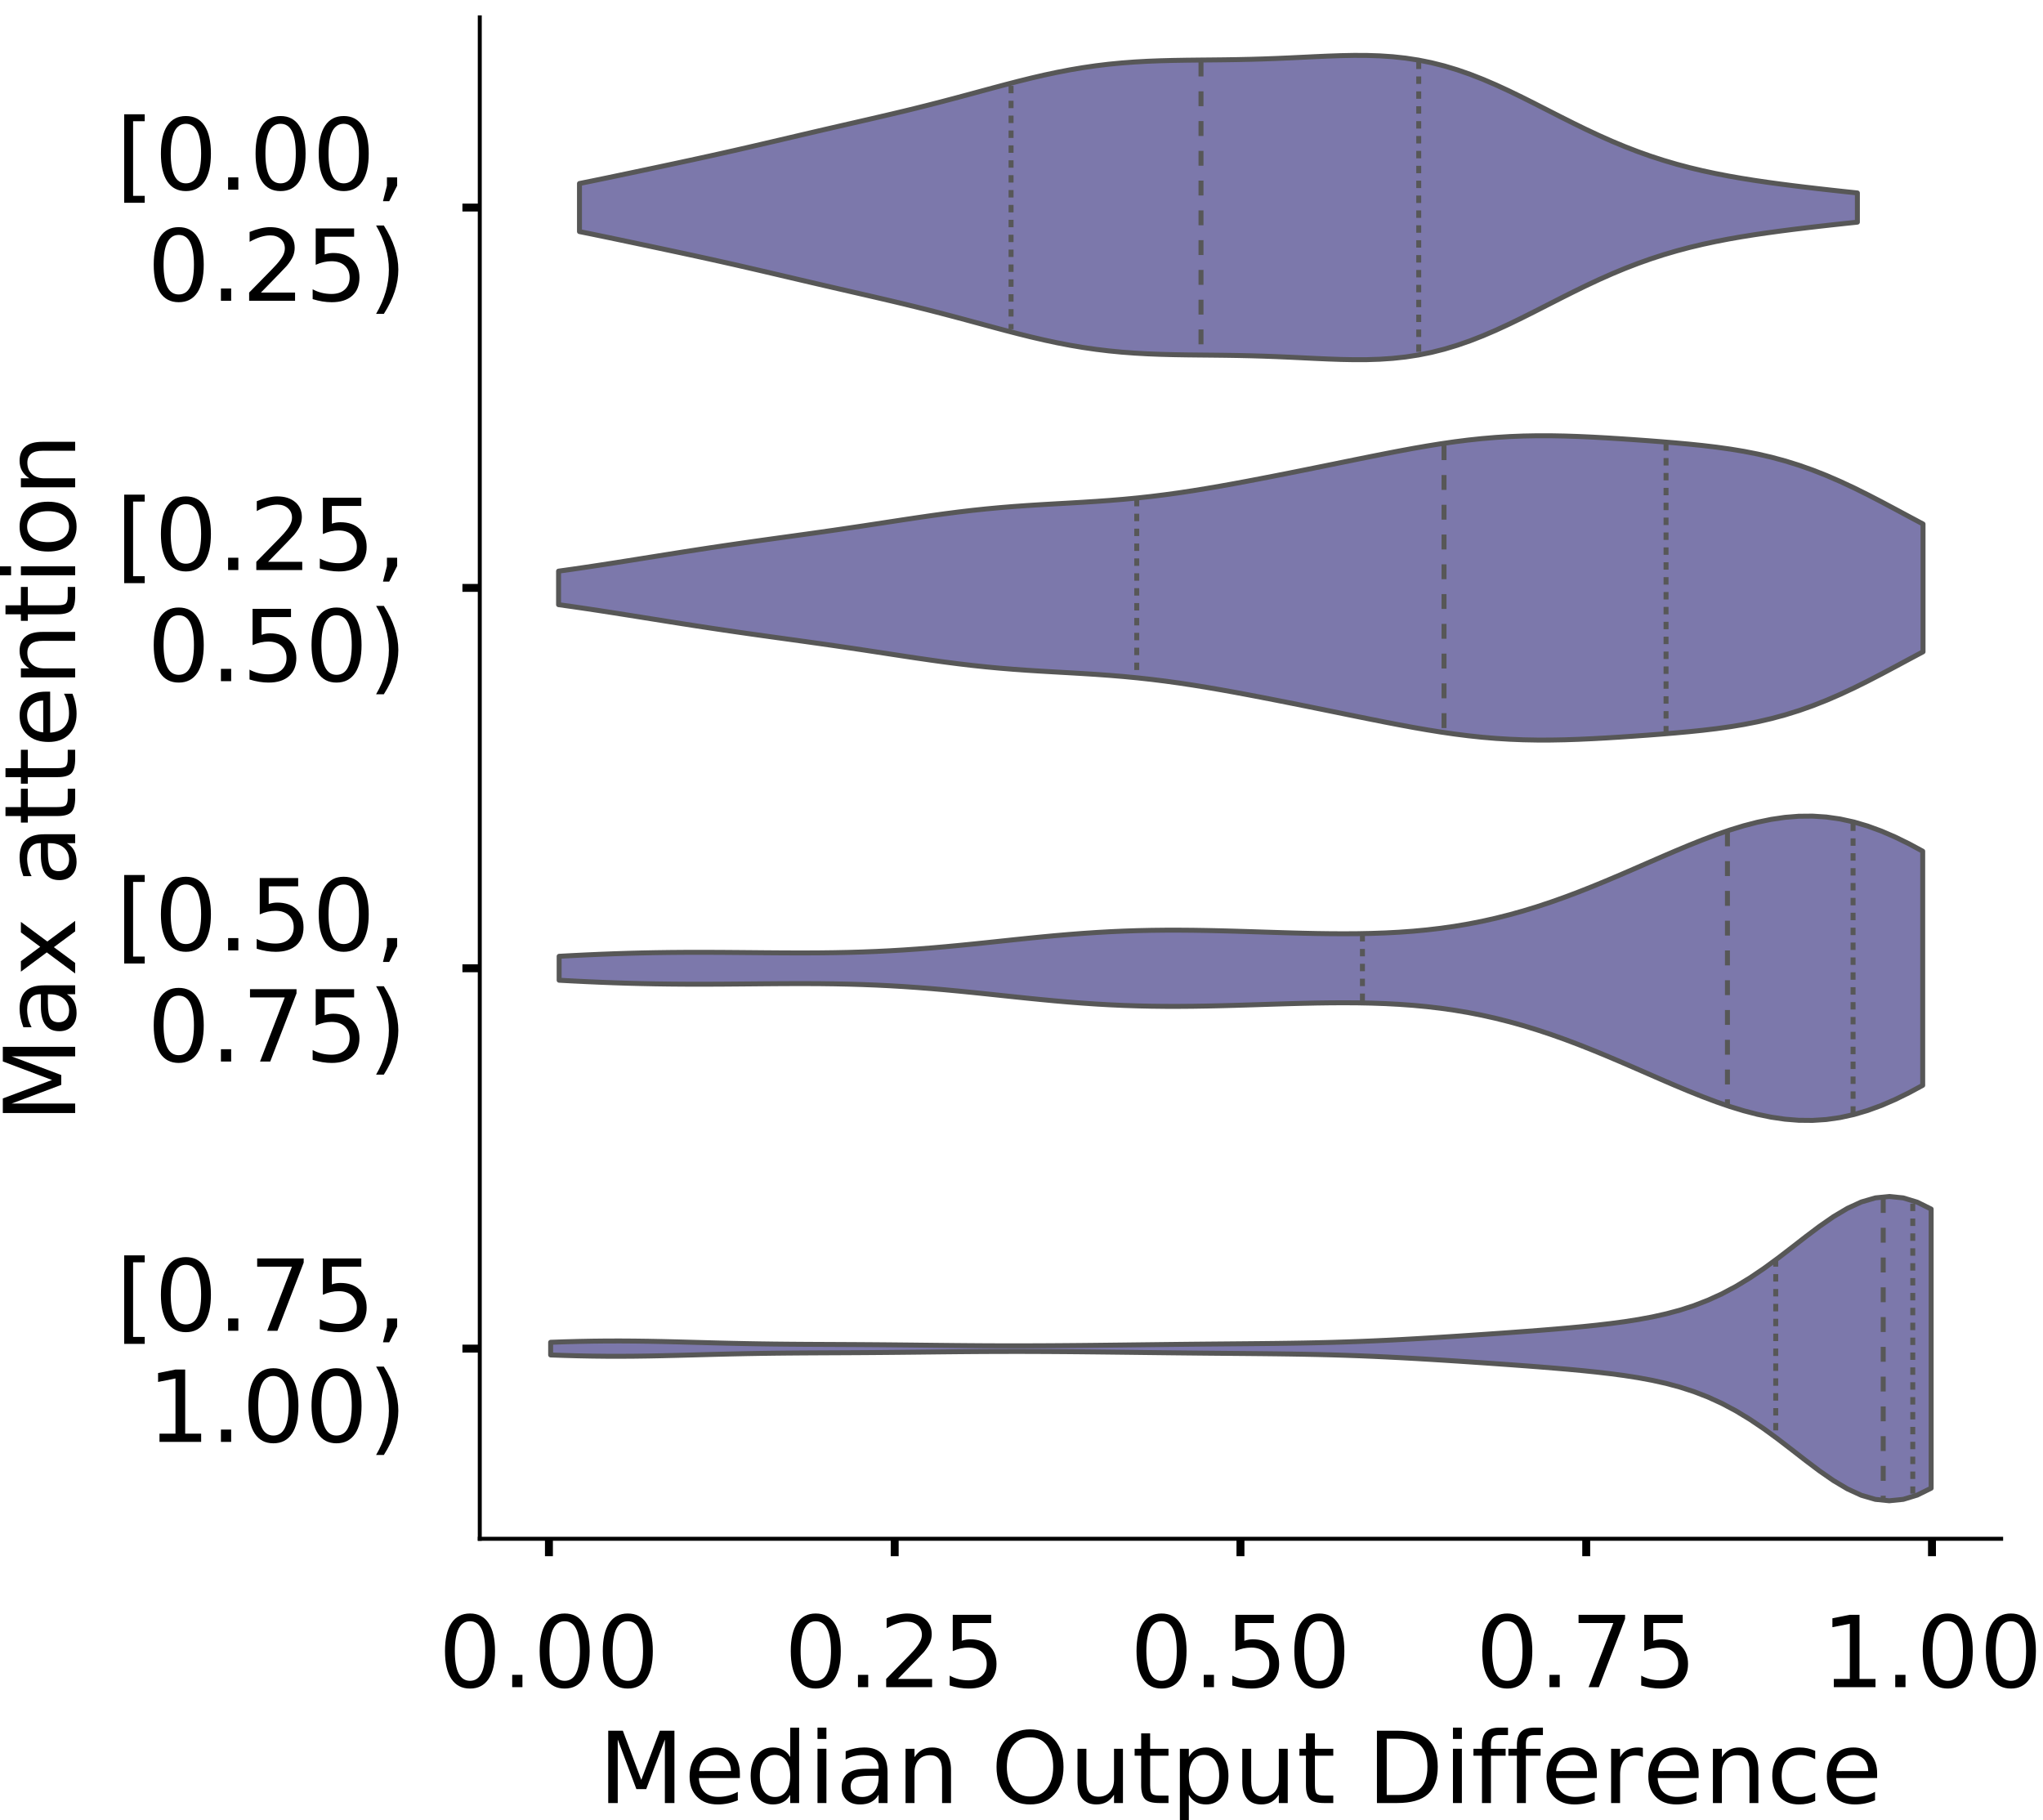 <?xml version="1.0" encoding="utf-8" standalone="no"?>
<!DOCTYPE svg PUBLIC "-//W3C//DTD SVG 1.1//EN"
  "http://www.w3.org/Graphics/SVG/1.1/DTD/svg11.dtd">
<!-- Created with matplotlib (https://matplotlib.org/) -->
<svg height="366.833pt" version="1.1" viewBox="0 0 411.77 366.833" width="411.77pt" xmlns="http://www.w3.org/2000/svg" xmlns:xlink="http://www.w3.org/1999/xlink">
 <defs>
  <style type="text/css">
*{stroke-linecap:butt;stroke-linejoin:round;}
  </style>
 </defs>
 <g id="figure_1">
  <g id="patch_1">
   <path d="M 0 366.833 
L 411.77 366.833 
L 411.77 -0 
L 0 -0 
z
" style="fill:#ffffff;"/>
  </g>
  <g id="axes_1">
   <g id="patch_2">
    <path d="M 96.7 310.133 
L 403.333 310.133 
L 403.333 3.5 
L 96.7 3.5 
z
" style="fill:#ffffff;"/>
   </g>
   <g id="PolyCollection_1">
    <defs>
     <path d="M 116.795 -320.159 
L 116.795 -329.849 
L 119.397 -330.376 
L 121.999 -330.912 
L 124.6 -331.455 
L 127.202 -332.002 
L 129.804 -332.55 
L 132.405 -333.101 
L 135.007 -333.654 
L 137.609 -334.21 
L 140.21 -334.772 
L 142.812 -335.341 
L 145.414 -335.918 
L 148.015 -336.504 
L 150.617 -337.098 
L 153.219 -337.699 
L 155.82 -338.306 
L 158.422 -338.915 
L 161.024 -339.524 
L 163.625 -340.132 
L 166.227 -340.735 
L 168.828 -341.335 
L 171.43 -341.932 
L 174.032 -342.529 
L 176.633 -343.128 
L 179.235 -343.735 
L 181.837 -344.352 
L 184.438 -344.984 
L 187.04 -345.634 
L 189.642 -346.301 
L 192.243 -346.985 
L 194.845 -347.681 
L 197.447 -348.385 
L 200.048 -349.088 
L 202.65 -349.781 
L 205.252 -350.455 
L 207.853 -351.099 
L 210.455 -351.703 
L 213.057 -352.258 
L 215.658 -352.759 
L 218.26 -353.199 
L 220.861 -353.577 
L 223.463 -353.891 
L 226.065 -354.144 
L 228.666 -354.34 
L 231.268 -354.485 
L 233.87 -354.587 
L 236.471 -354.655 
L 239.073 -354.699 
L 241.675 -354.729 
L 244.276 -354.754 
L 246.878 -354.782 
L 249.48 -354.823 
L 252.081 -354.879 
L 254.683 -354.955 
L 257.285 -355.051 
L 259.886 -355.164 
L 262.488 -355.288 
L 265.09 -355.413 
L 267.691 -355.528 
L 270.293 -355.618 
L 272.894 -355.668 
L 275.496 -355.659 
L 278.098 -355.575 
L 280.699 -355.4 
L 283.301 -355.119 
L 285.903 -354.72 
L 288.504 -354.196 
L 291.106 -353.543 
L 293.708 -352.762 
L 296.309 -351.857 
L 298.911 -350.839 
L 301.513 -349.722 
L 304.114 -348.522 
L 306.716 -347.259 
L 309.318 -345.954 
L 311.919 -344.628 
L 314.521 -343.301 
L 317.123 -341.995 
L 319.724 -340.725 
L 322.326 -339.507 
L 324.927 -338.352 
L 327.529 -337.27 
L 330.131 -336.266 
L 332.732 -335.343 
L 335.334 -334.5 
L 337.936 -333.736 
L 340.537 -333.046 
L 343.139 -332.425 
L 345.741 -331.866 
L 348.342 -331.362 
L 350.944 -330.906 
L 353.546 -330.489 
L 356.147 -330.107 
L 358.749 -329.751 
L 361.351 -329.417 
L 363.952 -329.101 
L 366.554 -328.798 
L 369.156 -328.506 
L 371.757 -328.222 
L 374.359 -327.947 
L 374.359 -322.061 
L 374.359 -322.061 
L 371.757 -321.786 
L 369.156 -321.503 
L 366.554 -321.211 
L 363.952 -320.908 
L 361.351 -320.591 
L 358.749 -320.257 
L 356.147 -319.902 
L 353.546 -319.519 
L 350.944 -319.103 
L 348.342 -318.646 
L 345.741 -318.142 
L 343.139 -317.583 
L 340.537 -316.962 
L 337.936 -316.272 
L 335.334 -315.508 
L 332.732 -314.666 
L 330.131 -313.742 
L 327.529 -312.738 
L 324.927 -311.656 
L 322.326 -310.502 
L 319.724 -309.284 
L 317.123 -308.014 
L 314.521 -306.707 
L 311.919 -305.381 
L 309.318 -304.054 
L 306.716 -302.749 
L 304.114 -301.486 
L 301.513 -300.286 
L 298.911 -299.169 
L 296.309 -298.151 
L 293.708 -297.247 
L 291.106 -296.465 
L 288.504 -295.812 
L 285.903 -295.288 
L 283.301 -294.889 
L 280.699 -294.608 
L 278.098 -294.433 
L 275.496 -294.349 
L 272.894 -294.341 
L 270.293 -294.39 
L 267.691 -294.48 
L 265.09 -294.595 
L 262.488 -294.721 
L 259.886 -294.844 
L 257.285 -294.957 
L 254.683 -295.053 
L 252.081 -295.129 
L 249.48 -295.186 
L 246.878 -295.226 
L 244.276 -295.255 
L 241.675 -295.28 
L 239.073 -295.309 
L 236.471 -295.353 
L 233.87 -295.421 
L 231.268 -295.523 
L 228.666 -295.669 
L 226.065 -295.865 
L 223.463 -296.117 
L 220.861 -296.432 
L 218.26 -296.809 
L 215.658 -297.249 
L 213.057 -297.75 
L 210.455 -298.306 
L 207.853 -298.91 
L 205.252 -299.554 
L 202.65 -300.227 
L 200.048 -300.921 
L 197.447 -301.624 
L 194.845 -302.327 
L 192.243 -303.024 
L 189.642 -303.707 
L 187.04 -304.375 
L 184.438 -305.024 
L 181.837 -305.656 
L 179.235 -306.274 
L 176.633 -306.88 
L 174.032 -307.479 
L 171.43 -308.076 
L 168.828 -308.673 
L 166.227 -309.273 
L 163.625 -309.877 
L 161.024 -310.484 
L 158.422 -311.093 
L 155.82 -311.703 
L 153.219 -312.309 
L 150.617 -312.91 
L 148.015 -313.505 
L 145.414 -314.09 
L 142.812 -314.667 
L 140.21 -315.236 
L 137.609 -315.798 
L 135.007 -316.354 
L 132.405 -316.907 
L 129.804 -317.458 
L 127.202 -318.007 
L 124.6 -318.553 
L 121.999 -319.096 
L 119.397 -319.632 
L 116.795 -320.159 
z
" id="m1ce644953e" style="stroke:#575757;"/>
    </defs>
    <g clip-path="url(#p59bf10c9da)">
     <use style="fill:#7c78ab;stroke:#575757;" x="0" xlink:href="#m1ce644953e" y="366.833"/>
    </g>
   </g>
   <g id="PolyCollection_2">
    <defs>
     <path d="M 112.58 -244.967 
L 112.58 -251.725 
L 115.358 -252.115 
L 118.136 -252.521 
L 120.914 -252.94 
L 123.692 -253.37 
L 126.47 -253.807 
L 129.248 -254.25 
L 132.025 -254.694 
L 134.803 -255.136 
L 137.581 -255.575 
L 140.359 -256.007 
L 143.137 -256.432 
L 145.915 -256.847 
L 148.693 -257.252 
L 151.471 -257.649 
L 154.248 -258.04 
L 157.026 -258.426 
L 159.804 -258.81 
L 162.582 -259.196 
L 165.36 -259.587 
L 168.138 -259.984 
L 170.916 -260.391 
L 173.694 -260.805 
L 176.471 -261.226 
L 179.249 -261.651 
L 182.027 -262.075 
L 184.805 -262.492 
L 187.583 -262.896 
L 190.361 -263.28 
L 193.139 -263.638 
L 195.917 -263.966 
L 198.694 -264.26 
L 201.472 -264.52 
L 204.25 -264.747 
L 207.028 -264.945 
L 209.806 -265.121 
L 212.584 -265.283 
L 215.362 -265.44 
L 218.14 -265.602 
L 220.917 -265.778 
L 223.695 -265.978 
L 226.473 -266.208 
L 229.251 -266.474 
L 232.029 -266.779 
L 234.807 -267.124 
L 237.585 -267.507 
L 240.363 -267.926 
L 243.14 -268.376 
L 245.918 -268.853 
L 248.696 -269.352 
L 251.474 -269.869 
L 254.252 -270.399 
L 257.03 -270.94 
L 259.808 -271.489 
L 262.586 -272.045 
L 265.363 -272.605 
L 268.141 -273.169 
L 270.919 -273.735 
L 273.697 -274.299 
L 276.475 -274.859 
L 279.253 -275.41 
L 282.031 -275.945 
L 284.809 -276.459 
L 287.587 -276.943 
L 290.364 -277.39 
L 293.142 -277.792 
L 295.92 -278.144 
L 298.698 -278.439 
L 301.476 -278.673 
L 304.254 -278.846 
L 307.032 -278.957 
L 309.81 -279.009 
L 312.587 -279.007 
L 315.365 -278.955 
L 318.143 -278.863 
L 320.921 -278.737 
L 323.699 -278.584 
L 326.477 -278.412 
L 329.255 -278.224 
L 332.033 -278.024 
L 334.81 -277.811 
L 337.588 -277.582 
L 340.366 -277.329 
L 343.144 -277.044 
L 345.922 -276.714 
L 348.7 -276.327 
L 351.478 -275.869 
L 354.256 -275.325 
L 357.033 -274.683 
L 359.811 -273.933 
L 362.589 -273.069 
L 365.367 -272.088 
L 368.145 -270.993 
L 370.923 -269.79 
L 373.701 -268.491 
L 376.479 -267.113 
L 379.256 -265.674 
L 382.034 -264.196 
L 384.812 -262.705 
L 387.59 -261.222 
L 387.59 -235.469 
L 387.59 -235.469 
L 384.812 -233.987 
L 382.034 -232.495 
L 379.256 -231.018 
L 376.479 -229.579 
L 373.701 -228.2 
L 370.923 -226.902 
L 368.145 -225.699 
L 365.367 -224.604 
L 362.589 -223.623 
L 359.811 -222.759 
L 357.033 -222.009 
L 354.256 -221.367 
L 351.478 -220.823 
L 348.7 -220.364 
L 345.922 -219.977 
L 343.144 -219.648 
L 340.366 -219.363 
L 337.588 -219.11 
L 334.81 -218.88 
L 332.033 -218.667 
L 329.255 -218.467 
L 326.477 -218.28 
L 323.699 -218.108 
L 320.921 -217.955 
L 318.143 -217.829 
L 315.365 -217.736 
L 312.587 -217.685 
L 309.81 -217.683 
L 307.032 -217.734 
L 304.254 -217.846 
L 301.476 -218.018 
L 298.698 -218.253 
L 295.92 -218.548 
L 293.142 -218.899 
L 290.364 -219.302 
L 287.587 -219.749 
L 284.809 -220.233 
L 282.031 -220.747 
L 279.253 -221.282 
L 276.475 -221.833 
L 273.697 -222.393 
L 270.919 -222.957 
L 268.141 -223.523 
L 265.363 -224.087 
L 262.586 -224.647 
L 259.808 -225.202 
L 257.03 -225.751 
L 254.252 -226.292 
L 251.474 -226.823 
L 248.696 -227.34 
L 245.918 -227.839 
L 243.14 -228.316 
L 240.363 -228.766 
L 237.585 -229.185 
L 234.807 -229.568 
L 232.029 -229.912 
L 229.251 -230.217 
L 226.473 -230.483 
L 223.695 -230.714 
L 220.917 -230.914 
L 218.14 -231.09 
L 215.362 -231.252 
L 212.584 -231.409 
L 209.806 -231.571 
L 207.028 -231.747 
L 204.25 -231.945 
L 201.472 -232.172 
L 198.694 -232.432 
L 195.917 -232.726 
L 193.139 -233.054 
L 190.361 -233.412 
L 187.583 -233.796 
L 184.805 -234.2 
L 182.027 -234.617 
L 179.249 -235.04 
L 176.471 -235.465 
L 173.694 -235.887 
L 170.916 -236.301 
L 168.138 -236.707 
L 165.36 -237.105 
L 162.582 -237.496 
L 159.804 -237.882 
L 157.026 -238.266 
L 154.248 -238.652 
L 151.471 -239.042 
L 148.693 -239.439 
L 145.915 -239.845 
L 143.137 -240.26 
L 140.359 -240.684 
L 137.581 -241.117 
L 134.803 -241.555 
L 132.025 -241.998 
L 129.248 -242.442 
L 126.47 -242.884 
L 123.692 -243.322 
L 120.914 -243.752 
L 118.136 -244.171 
L 115.358 -244.577 
L 112.58 -244.967 
z
" id="m4281a9772f" style="stroke:#575757;"/>
    </defs>
    <g clip-path="url(#p59bf10c9da)">
     <use style="fill:#7c78ab;stroke:#575757;" x="0" xlink:href="#m4281a9772f" y="366.833"/>
    </g>
   </g>
   <g id="PolyCollection_3">
    <defs>
     <path d="M 112.697 -169.274 
L 112.697 -174.101 
L 115.473 -174.249 
L 118.249 -174.385 
L 121.025 -174.506 
L 123.801 -174.613 
L 126.577 -174.703 
L 129.353 -174.776 
L 132.129 -174.831 
L 134.905 -174.87 
L 137.681 -174.893 
L 140.457 -174.901 
L 143.233 -174.897 
L 146.009 -174.883 
L 148.785 -174.862 
L 151.561 -174.838 
L 154.337 -174.813 
L 157.113 -174.793 
L 159.889 -174.781 
L 162.665 -174.78 
L 165.441 -174.795 
L 168.217 -174.83 
L 170.993 -174.886 
L 173.769 -174.967 
L 176.545 -175.075 
L 179.321 -175.21 
L 182.097 -175.374 
L 184.873 -175.565 
L 187.649 -175.781 
L 190.425 -176.022 
L 193.201 -176.282 
L 195.978 -176.558 
L 198.754 -176.845 
L 201.53 -177.138 
L 204.306 -177.431 
L 207.082 -177.719 
L 209.858 -177.996 
L 212.634 -178.257 
L 215.41 -178.496 
L 218.186 -178.711 
L 220.962 -178.898 
L 223.738 -179.054 
L 226.514 -179.179 
L 229.29 -179.271 
L 232.066 -179.332 
L 234.842 -179.363 
L 237.618 -179.366 
L 240.394 -179.345 
L 243.17 -179.301 
L 245.946 -179.241 
L 248.722 -179.167 
L 251.498 -179.083 
L 254.274 -178.996 
L 257.05 -178.908 
L 259.826 -178.825 
L 262.602 -178.752 
L 265.378 -178.693 
L 268.154 -178.655 
L 270.93 -178.642 
L 273.706 -178.66 
L 276.482 -178.715 
L 279.258 -178.812 
L 282.035 -178.958 
L 284.811 -179.159 
L 287.587 -179.42 
L 290.363 -179.746 
L 293.139 -180.141 
L 295.915 -180.61 
L 298.691 -181.154 
L 301.467 -181.775 
L 304.243 -182.474 
L 307.019 -183.249 
L 309.795 -184.098 
L 312.571 -185.018 
L 315.347 -186.003 
L 318.123 -187.049 
L 320.899 -188.146 
L 323.675 -189.288 
L 326.451 -190.464 
L 329.227 -191.663 
L 332.003 -192.875 
L 334.779 -194.085 
L 337.555 -195.278 
L 340.331 -196.44 
L 343.107 -197.552 
L 345.883 -198.596 
L 348.659 -199.553 
L 351.435 -200.402 
L 354.211 -201.122 
L 356.987 -201.695 
L 359.763 -202.102 
L 362.539 -202.325 
L 365.315 -202.351 
L 368.092 -202.17 
L 370.868 -201.775 
L 373.644 -201.168 
L 376.42 -200.351 
L 379.196 -199.336 
L 381.972 -198.138 
L 384.748 -196.779 
L 387.524 -195.282 
L 387.524 -148.093 
L 387.524 -148.093 
L 384.748 -146.596 
L 381.972 -145.237 
L 379.196 -144.039 
L 376.42 -143.024 
L 373.644 -142.207 
L 370.868 -141.6 
L 368.092 -141.205 
L 365.315 -141.024 
L 362.539 -141.05 
L 359.763 -141.273 
L 356.987 -141.68 
L 354.211 -142.253 
L 351.435 -142.973 
L 348.659 -143.822 
L 345.883 -144.779 
L 343.107 -145.823 
L 340.331 -146.935 
L 337.555 -148.097 
L 334.779 -149.29 
L 332.003 -150.5 
L 329.227 -151.712 
L 326.451 -152.911 
L 323.675 -154.087 
L 320.899 -155.229 
L 318.123 -156.326 
L 315.347 -157.372 
L 312.571 -158.357 
L 309.795 -159.277 
L 307.019 -160.126 
L 304.243 -160.901 
L 301.467 -161.6 
L 298.691 -162.221 
L 295.915 -162.765 
L 293.139 -163.234 
L 290.363 -163.629 
L 287.587 -163.955 
L 284.811 -164.216 
L 282.035 -164.417 
L 279.258 -164.563 
L 276.482 -164.66 
L 273.706 -164.715 
L 270.93 -164.733 
L 268.154 -164.72 
L 265.378 -164.682 
L 262.602 -164.623 
L 259.826 -164.55 
L 257.05 -164.467 
L 254.274 -164.379 
L 251.498 -164.292 
L 248.722 -164.208 
L 245.946 -164.134 
L 243.17 -164.074 
L 240.394 -164.03 
L 237.618 -164.009 
L 234.842 -164.012 
L 232.066 -164.043 
L 229.29 -164.104 
L 226.514 -164.196 
L 223.738 -164.321 
L 220.962 -164.477 
L 218.186 -164.664 
L 215.41 -164.879 
L 212.634 -165.118 
L 209.858 -165.379 
L 207.082 -165.656 
L 204.306 -165.944 
L 201.53 -166.237 
L 198.754 -166.53 
L 195.978 -166.817 
L 193.201 -167.093 
L 190.425 -167.353 
L 187.649 -167.594 
L 184.873 -167.81 
L 182.097 -168.001 
L 179.321 -168.165 
L 176.545 -168.3 
L 173.769 -168.408 
L 170.993 -168.489 
L 168.217 -168.545 
L 165.441 -168.58 
L 162.665 -168.595 
L 159.889 -168.594 
L 157.113 -168.582 
L 154.337 -168.562 
L 151.561 -168.537 
L 148.785 -168.513 
L 146.009 -168.492 
L 143.233 -168.478 
L 140.457 -168.474 
L 137.681 -168.482 
L 134.905 -168.505 
L 132.129 -168.544 
L 129.353 -168.599 
L 126.577 -168.672 
L 123.801 -168.762 
L 121.025 -168.869 
L 118.249 -168.99 
L 115.473 -169.126 
L 112.697 -169.274 
z
" id="me131177d0b" style="stroke:#575757;"/>
    </defs>
    <g clip-path="url(#p59bf10c9da)">
     <use style="fill:#7c78ab;stroke:#575757;" x="0" xlink:href="#me131177d0b" y="366.833"/>
    </g>
   </g>
   <g id="PolyCollection_4">
    <defs>
     <path d="M 110.984 -93.751 
L 110.984 -96.307 
L 113.794 -96.404 
L 116.605 -96.481 
L 119.415 -96.535 
L 122.226 -96.566 
L 125.036 -96.571 
L 127.847 -96.553 
L 130.657 -96.515 
L 133.468 -96.46 
L 136.278 -96.392 
L 139.089 -96.318 
L 141.899 -96.242 
L 144.71 -96.168 
L 147.52 -96.1 
L 150.331 -96.04 
L 153.141 -95.991 
L 155.952 -95.952 
L 158.762 -95.923 
L 161.573 -95.901 
L 164.383 -95.885 
L 167.194 -95.872 
L 170.004 -95.858 
L 172.815 -95.843 
L 175.625 -95.824 
L 178.436 -95.802 
L 181.246 -95.775 
L 184.057 -95.746 
L 186.867 -95.715 
L 189.678 -95.685 
L 192.488 -95.656 
L 195.299 -95.632 
L 198.109 -95.613 
L 200.92 -95.601 
L 203.73 -95.596 
L 206.541 -95.598 
L 209.351 -95.606 
L 212.162 -95.621 
L 214.972 -95.641 
L 217.783 -95.665 
L 220.593 -95.693 
L 223.404 -95.724 
L 226.214 -95.756 
L 229.025 -95.79 
L 231.835 -95.823 
L 234.646 -95.856 
L 237.456 -95.887 
L 240.267 -95.917 
L 243.077 -95.944 
L 245.888 -95.969 
L 248.698 -95.994 
L 251.509 -96.019 
L 254.319 -96.046 
L 257.13 -96.077 
L 259.94 -96.114 
L 262.751 -96.16 
L 265.562 -96.218 
L 268.372 -96.288 
L 271.183 -96.373 
L 273.993 -96.473 
L 276.804 -96.588 
L 279.614 -96.717 
L 282.425 -96.86 
L 285.235 -97.016 
L 288.046 -97.181 
L 290.856 -97.355 
L 293.667 -97.536 
L 296.477 -97.722 
L 299.288 -97.913 
L 302.098 -98.109 
L 304.909 -98.31 
L 307.719 -98.517 
L 310.53 -98.733 
L 313.34 -98.96 
L 316.151 -99.202 
L 318.961 -99.465 
L 321.772 -99.754 
L 324.582 -100.081 
L 327.393 -100.456 
L 330.203 -100.895 
L 333.014 -101.416 
L 335.824 -102.042 
L 338.635 -102.796 
L 341.445 -103.705 
L 344.256 -104.793 
L 347.066 -106.078 
L 349.877 -107.573 
L 352.687 -109.277 
L 355.498 -111.174 
L 358.308 -113.228 
L 361.119 -115.385 
L 363.929 -117.568 
L 366.74 -119.685 
L 369.55 -121.632 
L 372.361 -123.302 
L 375.171 -124.591 
L 377.982 -125.409 
L 380.792 -125.692 
L 383.603 -125.406 
L 386.413 -124.55 
L 389.224 -123.16 
L 389.224 -66.898 
L 389.224 -66.898 
L 386.413 -65.509 
L 383.603 -64.652 
L 380.792 -64.366 
L 377.982 -64.649 
L 375.171 -65.468 
L 372.361 -66.756 
L 369.55 -68.426 
L 366.74 -70.373 
L 363.929 -72.491 
L 361.119 -74.674 
L 358.308 -76.83 
L 355.498 -78.884 
L 352.687 -80.781 
L 349.877 -82.485 
L 347.066 -83.98 
L 344.256 -85.266 
L 341.445 -86.353 
L 338.635 -87.262 
L 335.824 -88.017 
L 333.014 -88.642 
L 330.203 -89.164 
L 327.393 -89.602 
L 324.582 -89.977 
L 321.772 -90.304 
L 318.961 -90.594 
L 316.151 -90.856 
L 313.34 -91.098 
L 310.53 -91.325 
L 307.719 -91.541 
L 304.909 -91.748 
L 302.098 -91.949 
L 299.288 -92.145 
L 296.477 -92.336 
L 293.667 -92.522 
L 290.856 -92.703 
L 288.046 -92.877 
L 285.235 -93.043 
L 282.425 -93.198 
L 279.614 -93.341 
L 276.804 -93.471 
L 273.993 -93.586 
L 271.183 -93.686 
L 268.372 -93.77 
L 265.562 -93.841 
L 262.751 -93.898 
L 259.94 -93.944 
L 257.13 -93.982 
L 254.319 -94.013 
L 251.509 -94.04 
L 248.698 -94.064 
L 245.888 -94.089 
L 243.077 -94.114 
L 240.267 -94.142 
L 237.456 -94.171 
L 234.646 -94.202 
L 231.835 -94.235 
L 229.025 -94.268 
L 226.214 -94.302 
L 223.404 -94.334 
L 220.593 -94.365 
L 217.783 -94.393 
L 214.972 -94.418 
L 212.162 -94.438 
L 209.351 -94.452 
L 206.541 -94.461 
L 203.73 -94.462 
L 200.92 -94.457 
L 198.109 -94.445 
L 195.299 -94.426 
L 192.488 -94.402 
L 189.678 -94.374 
L 186.867 -94.343 
L 184.057 -94.312 
L 181.246 -94.283 
L 178.436 -94.257 
L 175.625 -94.234 
L 172.815 -94.215 
L 170.004 -94.2 
L 167.194 -94.187 
L 164.383 -94.173 
L 161.573 -94.157 
L 158.762 -94.135 
L 155.952 -94.106 
L 153.141 -94.067 
L 150.331 -94.018 
L 147.52 -93.959 
L 144.71 -93.891 
L 141.899 -93.817 
L 139.089 -93.74 
L 136.278 -93.666 
L 133.468 -93.599 
L 130.657 -93.543 
L 127.847 -93.505 
L 125.036 -93.487 
L 122.226 -93.493 
L 119.415 -93.523 
L 116.605 -93.577 
L 113.794 -93.655 
L 110.984 -93.751 
z
" id="m85018790e4" style="stroke:#575757;"/>
    </defs>
    <g clip-path="url(#p59bf10c9da)">
     <use style="fill:#7c78ab;stroke:#575757;" x="0" xlink:href="#m85018790e4" y="366.833"/>
    </g>
   </g>
   <g id="patch_3">
    <path clip-path="url(#p59bf10c9da)" d="M 110.638 41.829 
L 110.638 41.829 
L 110.638 41.829 
L 110.638 41.829 
z
" style="fill:#7c78ab;stroke:#575757;stroke-linejoin:miter;stroke-width:0.5;"/>
   </g>
   <g id="matplotlib.axis_1">
    <g id="xtick_1">
     <g id="line2d_1">
      <defs>
       <path d="M 0 0 
L 0 3.5 
" id="m7b31e0531b" style="stroke:#000000;stroke-width:1.6;"/>
      </defs>
      <g>
       <use style="stroke:#000000;stroke-width:1.6;" x="110.638" xlink:href="#m7b31e0531b" y="310.133"/>
      </g>
     </g>
     <g id="text_1">
      <!-- 0.00 -->
      <defs>
       <path d="M 31.781 66.406 
Q 24.172 66.406 20.328 58.906 
Q 16.5 51.422 16.5 36.375 
Q 16.5 21.391 20.328 13.891 
Q 24.172 6.391 31.781 6.391 
Q 39.453 6.391 43.281 13.891 
Q 47.125 21.391 47.125 36.375 
Q 47.125 51.422 43.281 58.906 
Q 39.453 66.406 31.781 66.406 
z
M 31.781 74.219 
Q 44.047 74.219 50.516 64.516 
Q 56.984 54.828 56.984 36.375 
Q 56.984 17.969 50.516 8.266 
Q 44.047 -1.422 31.781 -1.422 
Q 19.531 -1.422 13.062 8.266 
Q 6.594 17.969 6.594 36.375 
Q 6.594 54.828 13.062 64.516 
Q 19.531 74.219 31.781 74.219 
z
" id="DejaVuSans-48"/>
       <path d="M 10.688 12.406 
L 21 12.406 
L 21 0 
L 10.688 0 
z
" id="DejaVuSans-46"/>
      </defs>
      <g transform="translate(88.372 340.03)scale(0.2 -0.2)">
       <use xlink:href="#DejaVuSans-48"/>
       <use x="63.623" xlink:href="#DejaVuSans-46"/>
       <use x="95.41" xlink:href="#DejaVuSans-48"/>
       <use x="159.033" xlink:href="#DejaVuSans-48"/>
      </g>
     </g>
    </g>
    <g id="xtick_2">
     <g id="line2d_2">
      <g>
       <use style="stroke:#000000;stroke-width:1.6;" x="180.327" xlink:href="#m7b31e0531b" y="310.133"/>
      </g>
     </g>
     <g id="text_2">
      <!-- 0.25 -->
      <defs>
       <path d="M 19.188 8.297 
L 53.609 8.297 
L 53.609 0 
L 7.328 0 
L 7.328 8.297 
Q 12.938 14.109 22.625 23.891 
Q 32.328 33.688 34.812 36.531 
Q 39.547 41.844 41.422 45.531 
Q 43.312 49.219 43.312 52.781 
Q 43.312 58.594 39.234 62.25 
Q 35.156 65.922 28.609 65.922 
Q 23.969 65.922 18.812 64.312 
Q 13.672 62.703 7.812 59.422 
L 7.812 69.391 
Q 13.766 71.781 18.938 73 
Q 24.125 74.219 28.422 74.219 
Q 39.75 74.219 46.484 68.547 
Q 53.219 62.891 53.219 53.422 
Q 53.219 48.922 51.531 44.891 
Q 49.859 40.875 45.406 35.406 
Q 44.188 33.984 37.641 27.219 
Q 31.109 20.453 19.188 8.297 
z
" id="DejaVuSans-50"/>
       <path d="M 10.797 72.906 
L 49.516 72.906 
L 49.516 64.594 
L 19.828 64.594 
L 19.828 46.734 
Q 21.969 47.469 24.109 47.828 
Q 26.266 48.188 28.422 48.188 
Q 40.625 48.188 47.75 41.5 
Q 54.891 34.812 54.891 23.391 
Q 54.891 11.625 47.562 5.094 
Q 40.234 -1.422 26.906 -1.422 
Q 22.312 -1.422 17.547 -0.641 
Q 12.797 0.141 7.719 1.703 
L 7.719 11.625 
Q 12.109 9.234 16.797 8.062 
Q 21.484 6.891 26.703 6.891 
Q 35.156 6.891 40.078 11.328 
Q 45.016 15.766 45.016 23.391 
Q 45.016 31 40.078 35.438 
Q 35.156 39.891 26.703 39.891 
Q 22.75 39.891 18.812 39.016 
Q 14.891 38.141 10.797 36.281 
z
" id="DejaVuSans-53"/>
      </defs>
      <g transform="translate(158.062 340.03)scale(0.2 -0.2)">
       <use xlink:href="#DejaVuSans-48"/>
       <use x="63.623" xlink:href="#DejaVuSans-46"/>
       <use x="95.41" xlink:href="#DejaVuSans-50"/>
       <use x="159.033" xlink:href="#DejaVuSans-53"/>
      </g>
     </g>
    </g>
    <g id="xtick_3">
     <g id="line2d_3">
      <g>
       <use style="stroke:#000000;stroke-width:1.6;" x="250.017" xlink:href="#m7b31e0531b" y="310.133"/>
      </g>
     </g>
     <g id="text_3">
      <!-- 0.50 -->
      <g transform="translate(227.751 340.03)scale(0.2 -0.2)">
       <use xlink:href="#DejaVuSans-48"/>
       <use x="63.623" xlink:href="#DejaVuSans-46"/>
       <use x="95.41" xlink:href="#DejaVuSans-53"/>
       <use x="159.033" xlink:href="#DejaVuSans-48"/>
      </g>
     </g>
    </g>
    <g id="xtick_4">
     <g id="line2d_4">
      <g>
       <use style="stroke:#000000;stroke-width:1.6;" x="319.706" xlink:href="#m7b31e0531b" y="310.133"/>
      </g>
     </g>
     <g id="text_4">
      <!-- 0.75 -->
      <defs>
       <path d="M 8.203 72.906 
L 55.078 72.906 
L 55.078 68.703 
L 28.609 0 
L 18.312 0 
L 43.219 64.594 
L 8.203 64.594 
z
" id="DejaVuSans-55"/>
      </defs>
      <g transform="translate(297.44 340.03)scale(0.2 -0.2)">
       <use xlink:href="#DejaVuSans-48"/>
       <use x="63.623" xlink:href="#DejaVuSans-46"/>
       <use x="95.41" xlink:href="#DejaVuSans-55"/>
       <use x="159.033" xlink:href="#DejaVuSans-53"/>
      </g>
     </g>
    </g>
    <g id="xtick_5">
     <g id="line2d_5">
      <g>
       <use style="stroke:#000000;stroke-width:1.6;" x="389.395" xlink:href="#m7b31e0531b" y="310.133"/>
      </g>
     </g>
     <g id="text_5">
      <!-- 1.00 -->
      <defs>
       <path d="M 12.406 8.297 
L 28.516 8.297 
L 28.516 63.922 
L 10.984 60.406 
L 10.984 69.391 
L 28.422 72.906 
L 38.281 72.906 
L 38.281 8.297 
L 54.391 8.297 
L 54.391 0 
L 12.406 0 
z
" id="DejaVuSans-49"/>
      </defs>
      <g transform="translate(367.13 340.03)scale(0.2 -0.2)">
       <use xlink:href="#DejaVuSans-49"/>
       <use x="63.623" xlink:href="#DejaVuSans-46"/>
       <use x="95.41" xlink:href="#DejaVuSans-48"/>
       <use x="159.033" xlink:href="#DejaVuSans-48"/>
      </g>
     </g>
    </g>
    <g id="text_6">
     <!-- Median Output Difference -->
     <defs>
      <path d="M 9.812 72.906 
L 24.516 72.906 
L 43.109 23.297 
L 61.812 72.906 
L 76.516 72.906 
L 76.516 0 
L 66.891 0 
L 66.891 64.016 
L 48.094 14.016 
L 38.188 14.016 
L 19.391 64.016 
L 19.391 0 
L 9.812 0 
z
" id="DejaVuSans-77"/>
      <path d="M 56.203 29.594 
L 56.203 25.203 
L 14.891 25.203 
Q 15.484 15.922 20.484 11.062 
Q 25.484 6.203 34.422 6.203 
Q 39.594 6.203 44.453 7.469 
Q 49.312 8.734 54.109 11.281 
L 54.109 2.781 
Q 49.266 0.734 44.188 -0.344 
Q 39.109 -1.422 33.891 -1.422 
Q 20.797 -1.422 13.156 6.188 
Q 5.516 13.812 5.516 26.812 
Q 5.516 40.234 12.766 48.109 
Q 20.016 56 32.328 56 
Q 43.359 56 49.781 48.891 
Q 56.203 41.797 56.203 29.594 
z
M 47.219 32.234 
Q 47.125 39.594 43.094 43.984 
Q 39.062 48.391 32.422 48.391 
Q 24.906 48.391 20.391 44.141 
Q 15.875 39.891 15.188 32.172 
z
" id="DejaVuSans-101"/>
      <path d="M 45.406 46.391 
L 45.406 75.984 
L 54.391 75.984 
L 54.391 0 
L 45.406 0 
L 45.406 8.203 
Q 42.578 3.328 38.25 0.953 
Q 33.938 -1.422 27.875 -1.422 
Q 17.969 -1.422 11.734 6.484 
Q 5.516 14.406 5.516 27.297 
Q 5.516 40.188 11.734 48.094 
Q 17.969 56 27.875 56 
Q 33.938 56 38.25 53.625 
Q 42.578 51.266 45.406 46.391 
z
M 14.797 27.297 
Q 14.797 17.391 18.875 11.75 
Q 22.953 6.109 30.078 6.109 
Q 37.203 6.109 41.297 11.75 
Q 45.406 17.391 45.406 27.297 
Q 45.406 37.203 41.297 42.844 
Q 37.203 48.484 30.078 48.484 
Q 22.953 48.484 18.875 42.844 
Q 14.797 37.203 14.797 27.297 
z
" id="DejaVuSans-100"/>
      <path d="M 9.422 54.688 
L 18.406 54.688 
L 18.406 0 
L 9.422 0 
z
M 9.422 75.984 
L 18.406 75.984 
L 18.406 64.594 
L 9.422 64.594 
z
" id="DejaVuSans-105"/>
      <path d="M 34.281 27.484 
Q 23.391 27.484 19.188 25 
Q 14.984 22.516 14.984 16.5 
Q 14.984 11.719 18.141 8.906 
Q 21.297 6.109 26.703 6.109 
Q 34.188 6.109 38.703 11.406 
Q 43.219 16.703 43.219 25.484 
L 43.219 27.484 
z
M 52.203 31.203 
L 52.203 0 
L 43.219 0 
L 43.219 8.297 
Q 40.141 3.328 35.547 0.953 
Q 30.953 -1.422 24.312 -1.422 
Q 15.922 -1.422 10.953 3.297 
Q 6 8.016 6 15.922 
Q 6 25.141 12.172 29.828 
Q 18.359 34.516 30.609 34.516 
L 43.219 34.516 
L 43.219 35.406 
Q 43.219 41.609 39.141 45 
Q 35.062 48.391 27.688 48.391 
Q 23 48.391 18.547 47.266 
Q 14.109 46.141 10.016 43.891 
L 10.016 52.203 
Q 14.938 54.109 19.578 55.047 
Q 24.219 56 28.609 56 
Q 40.484 56 46.344 49.844 
Q 52.203 43.703 52.203 31.203 
z
" id="DejaVuSans-97"/>
      <path d="M 54.891 33.016 
L 54.891 0 
L 45.906 0 
L 45.906 32.719 
Q 45.906 40.484 42.875 44.328 
Q 39.844 48.188 33.797 48.188 
Q 26.516 48.188 22.312 43.547 
Q 18.109 38.922 18.109 30.906 
L 18.109 0 
L 9.078 0 
L 9.078 54.688 
L 18.109 54.688 
L 18.109 46.188 
Q 21.344 51.125 25.703 53.562 
Q 30.078 56 35.797 56 
Q 45.219 56 50.047 50.172 
Q 54.891 44.344 54.891 33.016 
z
" id="DejaVuSans-110"/>
      <path id="DejaVuSans-32"/>
      <path d="M 39.406 66.219 
Q 28.656 66.219 22.328 58.203 
Q 16.016 50.203 16.016 36.375 
Q 16.016 22.609 22.328 14.594 
Q 28.656 6.594 39.406 6.594 
Q 50.141 6.594 56.422 14.594 
Q 62.703 22.609 62.703 36.375 
Q 62.703 50.203 56.422 58.203 
Q 50.141 66.219 39.406 66.219 
z
M 39.406 74.219 
Q 54.734 74.219 63.906 63.938 
Q 73.094 53.656 73.094 36.375 
Q 73.094 19.141 63.906 8.859 
Q 54.734 -1.422 39.406 -1.422 
Q 24.031 -1.422 14.812 8.828 
Q 5.609 19.094 5.609 36.375 
Q 5.609 53.656 14.812 63.938 
Q 24.031 74.219 39.406 74.219 
z
" id="DejaVuSans-79"/>
      <path d="M 8.5 21.578 
L 8.5 54.688 
L 17.484 54.688 
L 17.484 21.922 
Q 17.484 14.156 20.5 10.266 
Q 23.531 6.391 29.594 6.391 
Q 36.859 6.391 41.078 11.031 
Q 45.312 15.672 45.312 23.688 
L 45.312 54.688 
L 54.297 54.688 
L 54.297 0 
L 45.312 0 
L 45.312 8.406 
Q 42.047 3.422 37.719 1 
Q 33.406 -1.422 27.688 -1.422 
Q 18.266 -1.422 13.375 4.438 
Q 8.5 10.297 8.5 21.578 
z
M 31.109 56 
z
" id="DejaVuSans-117"/>
      <path d="M 18.312 70.219 
L 18.312 54.688 
L 36.812 54.688 
L 36.812 47.703 
L 18.312 47.703 
L 18.312 18.016 
Q 18.312 11.328 20.141 9.422 
Q 21.969 7.516 27.594 7.516 
L 36.812 7.516 
L 36.812 0 
L 27.594 0 
Q 17.188 0 13.234 3.875 
Q 9.281 7.766 9.281 18.016 
L 9.281 47.703 
L 2.688 47.703 
L 2.688 54.688 
L 9.281 54.688 
L 9.281 70.219 
z
" id="DejaVuSans-116"/>
      <path d="M 18.109 8.203 
L 18.109 -20.797 
L 9.078 -20.797 
L 9.078 54.688 
L 18.109 54.688 
L 18.109 46.391 
Q 20.953 51.266 25.266 53.625 
Q 29.594 56 35.594 56 
Q 45.562 56 51.781 48.094 
Q 58.016 40.188 58.016 27.297 
Q 58.016 14.406 51.781 6.484 
Q 45.562 -1.422 35.594 -1.422 
Q 29.594 -1.422 25.266 0.953 
Q 20.953 3.328 18.109 8.203 
z
M 48.688 27.297 
Q 48.688 37.203 44.609 42.844 
Q 40.531 48.484 33.406 48.484 
Q 26.266 48.484 22.188 42.844 
Q 18.109 37.203 18.109 27.297 
Q 18.109 17.391 22.188 11.75 
Q 26.266 6.109 33.406 6.109 
Q 40.531 6.109 44.609 11.75 
Q 48.688 17.391 48.688 27.297 
z
" id="DejaVuSans-112"/>
      <path d="M 19.672 64.797 
L 19.672 8.109 
L 31.594 8.109 
Q 46.688 8.109 53.688 14.938 
Q 60.688 21.781 60.688 36.531 
Q 60.688 51.172 53.688 57.984 
Q 46.688 64.797 31.594 64.797 
z
M 9.812 72.906 
L 30.078 72.906 
Q 51.266 72.906 61.172 64.094 
Q 71.094 55.281 71.094 36.531 
Q 71.094 17.672 61.125 8.828 
Q 51.172 0 30.078 0 
L 9.812 0 
z
" id="DejaVuSans-68"/>
      <path d="M 37.109 75.984 
L 37.109 68.5 
L 28.516 68.5 
Q 23.688 68.5 21.797 66.547 
Q 19.922 64.594 19.922 59.516 
L 19.922 54.688 
L 34.719 54.688 
L 34.719 47.703 
L 19.922 47.703 
L 19.922 0 
L 10.891 0 
L 10.891 47.703 
L 2.297 47.703 
L 2.297 54.688 
L 10.891 54.688 
L 10.891 58.5 
Q 10.891 67.625 15.141 71.797 
Q 19.391 75.984 28.609 75.984 
z
" id="DejaVuSans-102"/>
      <path d="M 41.109 46.297 
Q 39.594 47.172 37.812 47.578 
Q 36.031 48 33.891 48 
Q 26.266 48 22.188 43.047 
Q 18.109 38.094 18.109 28.812 
L 18.109 0 
L 9.078 0 
L 9.078 54.688 
L 18.109 54.688 
L 18.109 46.188 
Q 20.953 51.172 25.484 53.578 
Q 30.031 56 36.531 56 
Q 37.453 56 38.578 55.875 
Q 39.703 55.766 41.062 55.516 
z
" id="DejaVuSans-114"/>
      <path d="M 48.781 52.594 
L 48.781 44.188 
Q 44.969 46.297 41.141 47.344 
Q 37.312 48.391 33.406 48.391 
Q 24.656 48.391 19.812 42.844 
Q 14.984 37.312 14.984 27.297 
Q 14.984 17.281 19.812 11.734 
Q 24.656 6.203 33.406 6.203 
Q 37.312 6.203 41.141 7.25 
Q 44.969 8.297 48.781 10.406 
L 48.781 2.094 
Q 45.016 0.344 40.984 -0.531 
Q 36.969 -1.422 32.422 -1.422 
Q 20.062 -1.422 12.781 6.344 
Q 5.516 14.109 5.516 27.297 
Q 5.516 40.672 12.859 48.328 
Q 20.219 56 33.016 56 
Q 37.156 56 41.109 55.141 
Q 45.062 54.297 48.781 52.594 
z
" id="DejaVuSans-99"/>
     </defs>
     <g transform="translate(120.629 363.386)scale(0.2 -0.2)">
      <use xlink:href="#DejaVuSans-77"/>
      <use x="86.279" xlink:href="#DejaVuSans-101"/>
      <use x="147.803" xlink:href="#DejaVuSans-100"/>
      <use x="211.279" xlink:href="#DejaVuSans-105"/>
      <use x="239.062" xlink:href="#DejaVuSans-97"/>
      <use x="300.342" xlink:href="#DejaVuSans-110"/>
      <use x="363.721" xlink:href="#DejaVuSans-32"/>
      <use x="395.508" xlink:href="#DejaVuSans-79"/>
      <use x="474.219" xlink:href="#DejaVuSans-117"/>
      <use x="537.598" xlink:href="#DejaVuSans-116"/>
      <use x="576.807" xlink:href="#DejaVuSans-112"/>
      <use x="640.283" xlink:href="#DejaVuSans-117"/>
      <use x="703.662" xlink:href="#DejaVuSans-116"/>
      <use x="742.871" xlink:href="#DejaVuSans-32"/>
      <use x="774.658" xlink:href="#DejaVuSans-68"/>
      <use x="851.66" xlink:href="#DejaVuSans-105"/>
      <use x="879.443" xlink:href="#DejaVuSans-102"/>
      <use x="914.648" xlink:href="#DejaVuSans-102"/>
      <use x="949.854" xlink:href="#DejaVuSans-101"/>
      <use x="1011.377" xlink:href="#DejaVuSans-114"/>
      <use x="1052.459" xlink:href="#DejaVuSans-101"/>
      <use x="1113.982" xlink:href="#DejaVuSans-110"/>
      <use x="1177.361" xlink:href="#DejaVuSans-99"/>
      <use x="1232.342" xlink:href="#DejaVuSans-101"/>
     </g>
    </g>
   </g>
   <g id="matplotlib.axis_2">
    <g id="ytick_1">
     <g id="line2d_6">
      <defs>
       <path d="M 0 0 
L -3.5 0 
" id="m1642d4cc78" style="stroke:#000000;stroke-width:1.6;"/>
      </defs>
      <g>
       <use style="stroke:#000000;stroke-width:1.6;" x="96.7" xlink:href="#m1642d4cc78" y="41.829"/>
      </g>
     </g>
     <g id="text_7">
      <!-- [0.00, -->
      <defs>
       <path d="M 8.594 75.984 
L 29.297 75.984 
L 29.297 69 
L 17.578 69 
L 17.578 -6.203 
L 29.297 -6.203 
L 29.297 -13.188 
L 8.594 -13.188 
z
" id="DejaVuSans-91"/>
       <path d="M 11.719 12.406 
L 22.016 12.406 
L 22.016 4 
L 14.016 -11.625 
L 7.719 -11.625 
L 11.719 4 
z
" id="DejaVuSans-44"/>
      </defs>
      <g transform="translate(23.309 38.23)scale(0.2 -0.2)">
       <use xlink:href="#DejaVuSans-91"/>
       <use x="39.014" xlink:href="#DejaVuSans-48"/>
       <use x="102.637" xlink:href="#DejaVuSans-46"/>
       <use x="134.424" xlink:href="#DejaVuSans-48"/>
       <use x="198.047" xlink:href="#DejaVuSans-48"/>
       <use x="261.67" xlink:href="#DejaVuSans-44"/>
      </g>
      <!-- 0.25) -->
      <defs>
       <path d="M 8.016 75.875 
L 15.828 75.875 
Q 23.141 64.359 26.781 53.312 
Q 30.422 42.281 30.422 31.391 
Q 30.422 20.453 26.781 9.375 
Q 23.141 -1.703 15.828 -13.188 
L 8.016 -13.188 
Q 14.5 -2 17.703 9.062 
Q 20.906 20.125 20.906 31.391 
Q 20.906 42.672 17.703 53.656 
Q 14.5 64.656 8.016 75.875 
z
" id="DejaVuSans-41"/>
      </defs>
      <g transform="translate(29.666 60.625)scale(0.2 -0.2)">
       <use xlink:href="#DejaVuSans-48"/>
       <use x="63.623" xlink:href="#DejaVuSans-46"/>
       <use x="95.41" xlink:href="#DejaVuSans-50"/>
       <use x="159.033" xlink:href="#DejaVuSans-53"/>
       <use x="222.656" xlink:href="#DejaVuSans-41"/>
      </g>
     </g>
    </g>
    <g id="ytick_2">
     <g id="line2d_7">
      <g>
       <use style="stroke:#000000;stroke-width:1.6;" x="96.7" xlink:href="#m1642d4cc78" y="118.487"/>
      </g>
     </g>
     <g id="text_8">
      <!-- [0.25, -->
      <g transform="translate(23.309 114.888)scale(0.2 -0.2)">
       <use xlink:href="#DejaVuSans-91"/>
       <use x="39.014" xlink:href="#DejaVuSans-48"/>
       <use x="102.637" xlink:href="#DejaVuSans-46"/>
       <use x="134.424" xlink:href="#DejaVuSans-50"/>
       <use x="198.047" xlink:href="#DejaVuSans-53"/>
       <use x="261.67" xlink:href="#DejaVuSans-44"/>
      </g>
      <!-- 0.50) -->
      <g transform="translate(29.666 137.284)scale(0.2 -0.2)">
       <use xlink:href="#DejaVuSans-48"/>
       <use x="63.623" xlink:href="#DejaVuSans-46"/>
       <use x="95.41" xlink:href="#DejaVuSans-53"/>
       <use x="159.033" xlink:href="#DejaVuSans-48"/>
       <use x="222.656" xlink:href="#DejaVuSans-41"/>
      </g>
     </g>
    </g>
    <g id="ytick_3">
     <g id="line2d_8">
      <g>
       <use style="stroke:#000000;stroke-width:1.6;" x="96.7" xlink:href="#m1642d4cc78" y="195.146"/>
      </g>
     </g>
     <g id="text_9">
      <!-- [0.50, -->
      <g transform="translate(23.309 191.546)scale(0.2 -0.2)">
       <use xlink:href="#DejaVuSans-91"/>
       <use x="39.014" xlink:href="#DejaVuSans-48"/>
       <use x="102.637" xlink:href="#DejaVuSans-46"/>
       <use x="134.424" xlink:href="#DejaVuSans-53"/>
       <use x="198.047" xlink:href="#DejaVuSans-48"/>
       <use x="261.67" xlink:href="#DejaVuSans-44"/>
      </g>
      <!-- 0.75) -->
      <g transform="translate(29.666 213.942)scale(0.2 -0.2)">
       <use xlink:href="#DejaVuSans-48"/>
       <use x="63.623" xlink:href="#DejaVuSans-46"/>
       <use x="95.41" xlink:href="#DejaVuSans-55"/>
       <use x="159.033" xlink:href="#DejaVuSans-53"/>
       <use x="222.656" xlink:href="#DejaVuSans-41"/>
      </g>
     </g>
    </g>
    <g id="ytick_4">
     <g id="line2d_9">
      <g>
       <use style="stroke:#000000;stroke-width:1.6;" x="96.7" xlink:href="#m1642d4cc78" y="271.804"/>
      </g>
     </g>
     <g id="text_10">
      <!-- [0.75, -->
      <g transform="translate(23.309 268.205)scale(0.2 -0.2)">
       <use xlink:href="#DejaVuSans-91"/>
       <use x="39.014" xlink:href="#DejaVuSans-48"/>
       <use x="102.637" xlink:href="#DejaVuSans-46"/>
       <use x="134.424" xlink:href="#DejaVuSans-55"/>
       <use x="198.047" xlink:href="#DejaVuSans-53"/>
       <use x="261.67" xlink:href="#DejaVuSans-44"/>
      </g>
      <!-- 1.00) -->
      <g transform="translate(29.666 290.6)scale(0.2 -0.2)">
       <use xlink:href="#DejaVuSans-49"/>
       <use x="63.623" xlink:href="#DejaVuSans-46"/>
       <use x="95.41" xlink:href="#DejaVuSans-48"/>
       <use x="159.033" xlink:href="#DejaVuSans-48"/>
       <use x="222.656" xlink:href="#DejaVuSans-41"/>
      </g>
     </g>
    </g>
    <g id="text_11">
     <!-- Max attention -->
     <defs>
      <path d="M 54.891 54.688 
L 35.109 28.078 
L 55.906 0 
L 45.312 0 
L 29.391 21.484 
L 13.484 0 
L 2.875 0 
L 24.125 28.609 
L 4.688 54.688 
L 15.281 54.688 
L 29.781 35.203 
L 44.281 54.688 
z
" id="DejaVuSans-120"/>
      <path d="M 30.609 48.391 
Q 23.391 48.391 19.188 42.75 
Q 14.984 37.109 14.984 27.297 
Q 14.984 17.484 19.156 11.844 
Q 23.344 6.203 30.609 6.203 
Q 37.797 6.203 41.984 11.859 
Q 46.188 17.531 46.188 27.297 
Q 46.188 37.016 41.984 42.703 
Q 37.797 48.391 30.609 48.391 
z
M 30.609 56 
Q 42.328 56 49.016 48.375 
Q 55.719 40.766 55.719 27.297 
Q 55.719 13.875 49.016 6.219 
Q 42.328 -1.422 30.609 -1.422 
Q 18.844 -1.422 12.172 6.219 
Q 5.516 13.875 5.516 27.297 
Q 5.516 40.766 12.172 48.375 
Q 18.844 56 30.609 56 
z
" id="DejaVuSans-111"/>
     </defs>
     <g transform="translate(15.15 226.284)rotate(-90)scale(0.2 -0.2)">
      <use xlink:href="#DejaVuSans-77"/>
      <use x="86.279" xlink:href="#DejaVuSans-97"/>
      <use x="147.559" xlink:href="#DejaVuSans-120"/>
      <use x="206.738" xlink:href="#DejaVuSans-32"/>
      <use x="238.525" xlink:href="#DejaVuSans-97"/>
      <use x="299.805" xlink:href="#DejaVuSans-116"/>
      <use x="339.014" xlink:href="#DejaVuSans-116"/>
      <use x="378.223" xlink:href="#DejaVuSans-101"/>
      <use x="439.746" xlink:href="#DejaVuSans-110"/>
      <use x="503.125" xlink:href="#DejaVuSans-116"/>
      <use x="542.334" xlink:href="#DejaVuSans-105"/>
      <use x="570.117" xlink:href="#DejaVuSans-111"/>
      <use x="631.299" xlink:href="#DejaVuSans-110"/>
     </g>
    </g>
   </g>
   <g id="line2d_10">
    <path clip-path="url(#p59bf10c9da)" d="M 203.78 17.3 
L 203.78 66.358 
" style="fill:none;stroke:#575757;stroke-dasharray:1.5,1.5;stroke-dashoffset:0;"/>
   </g>
   <g id="line2d_11">
    <path clip-path="url(#p59bf10c9da)" d="M 242.064 12.402 
L 242.064 71.257 
" style="fill:none;stroke:#575757;stroke-dasharray:3,3;stroke-dashoffset:0;"/>
   </g>
   <g id="line2d_12">
    <path clip-path="url(#p59bf10c9da)" d="M 285.948 12.41 
L 285.948 71.248 
" style="fill:none;stroke:#575757;stroke-dasharray:1.5,1.5;stroke-dashoffset:0;"/>
   </g>
   <g id="line2d_13">
    <path clip-path="url(#p59bf10c9da)" d="M 229.113 100.54 
L 229.113 136.435 
" style="fill:none;stroke:#575757;stroke-dasharray:1.5,1.5;stroke-dashoffset:0;"/>
   </g>
   <g id="line2d_14">
    <path clip-path="url(#p59bf10c9da)" d="M 291.046 89.734 
L 291.046 147.241 
" style="fill:none;stroke:#575757;stroke-dasharray:3,3;stroke-dashoffset:0;"/>
   </g>
   <g id="line2d_15">
    <path clip-path="url(#p59bf10c9da)" d="M 335.796 89.317 
L 335.796 147.658 
" style="fill:none;stroke:#575757;stroke-dasharray:1.5,1.5;stroke-dashoffset:0;"/>
   </g>
   <g id="line2d_16">
    <path clip-path="url(#p59bf10c9da)" d="M 274.601 188.243 
L 274.601 202.048 
" style="fill:none;stroke:#575757;stroke-dasharray:1.5,1.5;stroke-dashoffset:0;"/>
   </g>
   <g id="line2d_17">
    <path clip-path="url(#p59bf10c9da)" d="M 348.168 167.559 
L 348.168 222.732 
" style="fill:none;stroke:#575757;stroke-dasharray:3,3;stroke-dashoffset:0;"/>
   </g>
   <g id="line2d_18">
    <path clip-path="url(#p59bf10c9da)" d="M 373.488 165.96 
L 373.488 224.331 
" style="fill:none;stroke:#575757;stroke-dasharray:1.5,1.5;stroke-dashoffset:0;"/>
   </g>
   <g id="line2d_19">
    <path clip-path="url(#p59bf10c9da)" d="M 357.902 253.787 
L 357.902 289.821 
" style="fill:none;stroke:#575757;stroke-dasharray:1.5,1.5;stroke-dashoffset:0;"/>
   </g>
   <g id="line2d_20">
    <path clip-path="url(#p59bf10c9da)" d="M 379.566 241.447 
L 379.566 302.161 
" style="fill:none;stroke:#575757;stroke-dasharray:3,3;stroke-dashoffset:0;"/>
   </g>
   <g id="line2d_21">
    <path clip-path="url(#p59bf10c9da)" d="M 385.524 242.579 
L 385.524 301.03 
" style="fill:none;stroke:#575757;stroke-dasharray:1.5,1.5;stroke-dashoffset:0;"/>
   </g>
   <g id="patch_4">
    <path d="M 96.7 310.133 
L 96.7 3.5 
" style="fill:none;stroke:#000000;stroke-linecap:square;stroke-linejoin:miter;stroke-width:0.8;"/>
   </g>
   <g id="patch_5">
    <path d="M 96.7 310.133 
L 403.333 310.133 
" style="fill:none;stroke:#000000;stroke-linecap:square;stroke-linejoin:miter;stroke-width:0.8;"/>
   </g>
  </g>
 </g>
 <defs>
  <clipPath id="p59bf10c9da">
   <rect height="306.633" width="306.633" x="96.7" y="3.5"/>
  </clipPath>
 </defs>
</svg>
